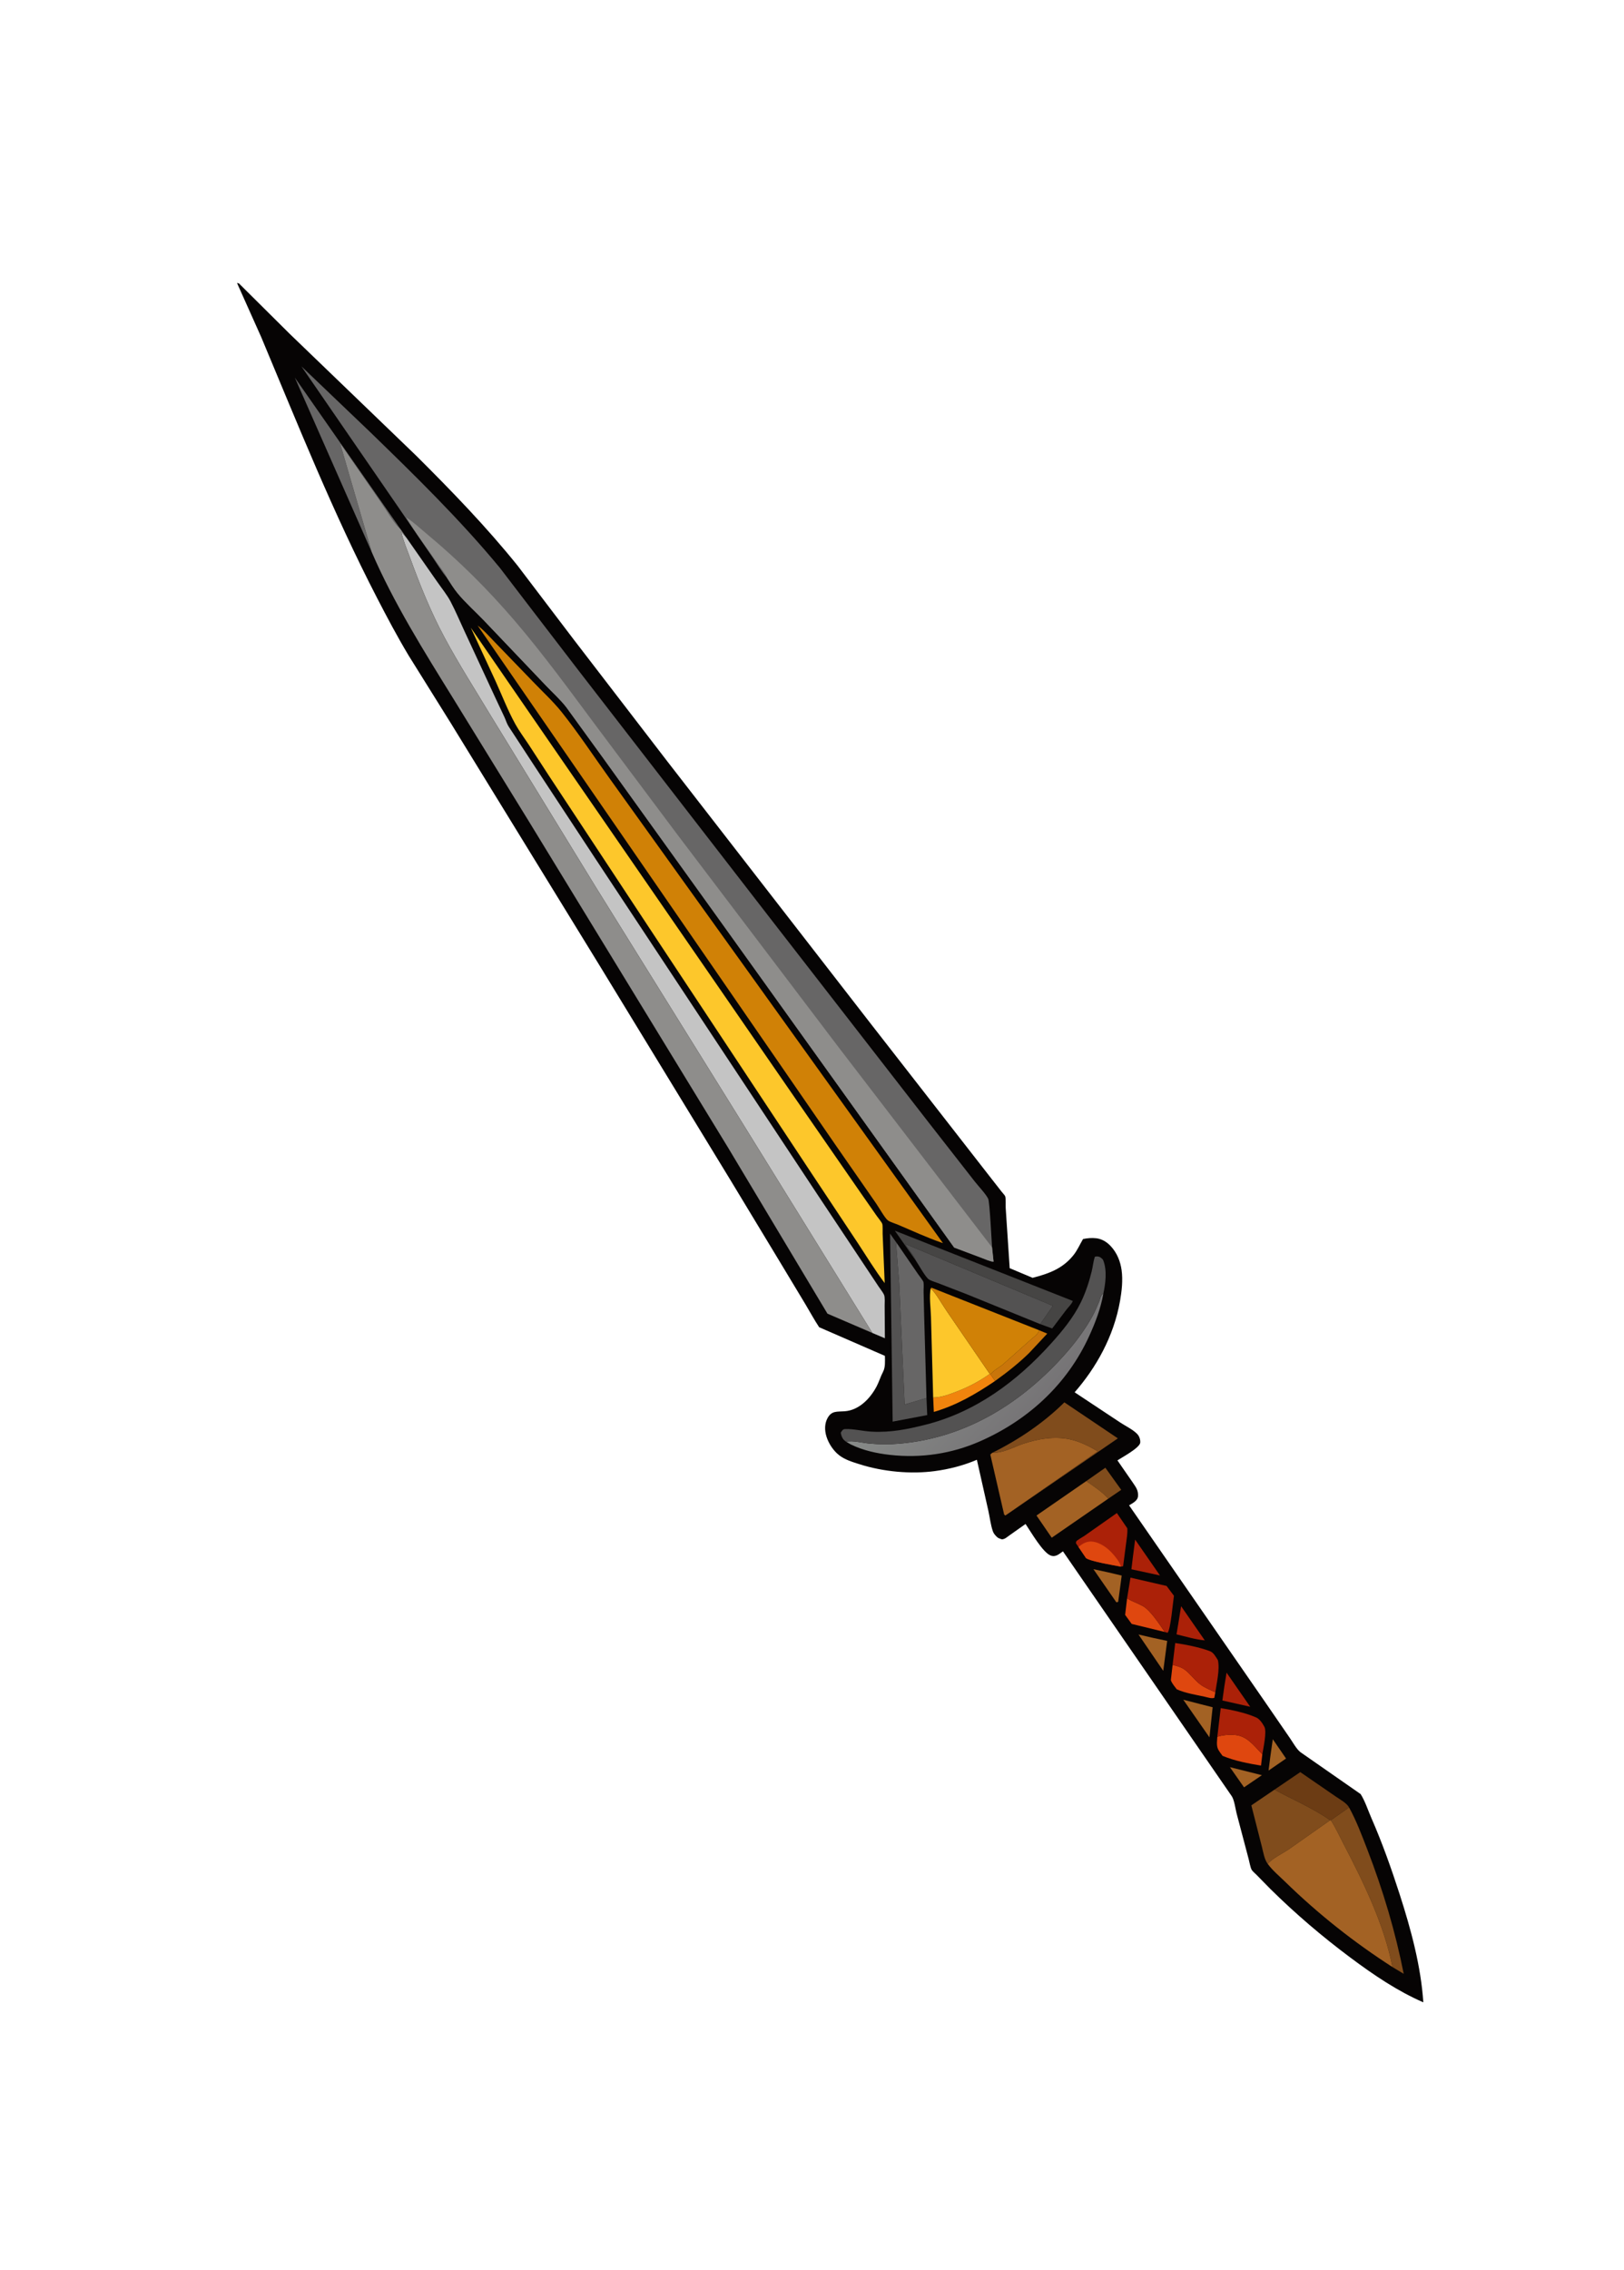 <?xml version="1.0" encoding="UTF-8" standalone="no"?>
<svg
   width="63mm"
   height="88mm"
   version="1.1"
   id="svg43"
   sodipodi:docname="item-dagger.svg"
   inkscape:version="1.3.2 (091e20e, 2023-11-25, custom)"
   xmlns:inkscape="http://www.inkscape.org/namespaces/inkscape"
   xmlns:sodipodi="http://sodipodi.sourceforge.net/DTD/sodipodi-0.dtd"
   xmlns="http://www.w3.org/2000/svg"
   xmlns:svg="http://www.w3.org/2000/svg">
  <sodipodi:namedview
     id="namedview43"
     pagecolor="#ffffff"
     bordercolor="#000000"
     borderopacity="0.25"
     inkscape:showpageshadow="2"
     inkscape:pageopacity="0.0"
     inkscape:pagecheckerboard="0"
     inkscape:deskcolor="#d1d1d1"
     inkscape:document-units="mm"
     inkscape:zoom="1.1661932"
     inkscape:cx="-5.5736906"
     inkscape:cy="184.78928"
     inkscape:window-width="1920"
     inkscape:window-height="1017"
     inkscape:window-x="-8"
     inkscape:window-y="-8"
     inkscape:window-maximized="1"
     inkscape:current-layer="svg43" />
  <path
     fill="#060404"
     d="m 208.69,293.375 c -3.767,-1.637 -7.223,-3.962 -10.717,-6.569 -4.086,-3.049 -8.009,-6.383 -11.735,-10.065 l -1.979,-2.016 c -0.177,-0.182 -0.615,-0.555 -0.735,-0.761 -0.199,-0.341 -0.34,-1.196 -0.449,-1.588 l -1.771,-6.705 c -0.165,-0.648 -0.33,-1.944 -0.706,-2.502 l -24.749,-35.874 c -0.515,0.349 -1.026,0.89 -1.781,0.622 -1.155,-0.41 -2.905,-3.456 -3.701,-4.629 l -2.395,1.692 c -0.328,0.228 -0.641,0.546 -1.08,0.557 -0.2,-0.076 -0.501,-0.148 -0.67,-0.303 -0.273,-0.251 -0.524,-0.521 -0.65,-0.88 -0.323,-0.924 -0.444,-2.032 -0.655,-2.976 l -1.686,-7.496 c -1.942,0.826 -4.025,1.374 -6.203,1.662 -3.405,0.45 -7.474,0.132 -11.153,-1.056 -0.932,-0.301 -1.98,-0.608 -2.849,-1.281 -0.829,-0.643 -1.52,-1.692 -1.837,-2.686 -0.325,-1.017 -0.269,-1.972 0.134,-2.725 0.607,-1.136 1.391,-0.937 2.535,-1.023 2.106,-0.159 3.758,-1.887 4.693,-3.682 0.345,-0.663 0.566,-1.426 0.913,-2.081 0.358,-0.676 0.294,-1.493 0.282,-2.353 l -9.638,-4.194 c -0.722,-1.084 -1.333,-2.227 -2.002,-3.341 l -3.732,-6.194 -7.319,-12.099 L 88.026,141.653 66.136,106.017 59.904,96.031 C 58.263,93.295 56.765,90.471 55.306,87.65 48.812,75.095 43.68,62.216 38.281,49.349 l -3.531,-7.886 0.28,0.059 7.466,7.412 18.536,17.842 c 5.126,5.097 10.287,10.418 14.874,16.122 l 8.236,10.835 13.638,17.74 29.813,38.421 10.019,12.854 7.787,9.991 1.481,1.891 c 0.11,0.141 0.434,0.486 0.496,0.634 0.119,0.282 0.056,1.389 0.08,1.731 l 0.585,8.815 3.358,1.412 c 2.433,-0.617 4.518,-1.401 6.067,-3.418 0.511,-0.665 0.892,-1.524 1.327,-2.265 0.605,-0.127 1.282,-0.194 1.948,-0.113 0.752,0.091 1.487,0.482 2.111,1.15 0.937,1.002 1.417,2.255 1.593,3.493 0.216,1.513 0.018,3.153 -0.221,4.512 -0.927,5.277 -3.548,9.853 -6.661,13.414 l 6.775,4.486 c 0.675,0.446 2.081,1.128 2.562,1.823 0.211,0.305 0.312,0.735 0.286,1.052 -0.064,0.78 -2.691,2.177 -3.349,2.612 l 2.3,3.322 c 0.486,0.709 0.765,1.127 0.718,1.915 -0.042,0.704 -0.837,1.053 -1.308,1.352 l 20.033,28.949 3.607,5.242 c 0.398,0.585 0.97,1.619 1.525,2.002 l 8.782,6.112 c 0.63,0.973 1.111,2.444 1.58,3.515 1.584,3.617 2.926,7.4 4.118,11.088 1.722,5.327 3.143,10.661 3.496,15.912 z"
     id="path2"
     style="stroke-width:0.136" />
  <path
     fill="#a36224"
     d="m 188.559,257.654 -2.565,1.765 0.262,-2.047 0.361,-2.548 z"
     id="path3"
     style="stroke-width:0.136" />
  <path
     fill="#a36224"
     d="m 185.018,260.094 -2.618,1.781 -2.073,-2.957 z"
     id="path4"
     style="stroke-width:0.136" />
  <path
     fill="#ab2108"
     d="m 183.302,250.068 -4.077,-0.918 0.285,-2.04 0.329,-2.036 z"
     id="path5"
     style="stroke-width:0.136" />
  <path
     fill="#ab2108"
     d="m 176.645,240.343 c -1.352,-0.128 -2.771,-0.548 -4.146,-0.885 l 0.262,-1.558 0.414,-2.559 z"
     id="path6"
     style="stroke-width:0.136" />
  <path
     fill="#a36224"
     d="m 163.951,234.667 c -0.085,0.087 -0.149,0.085 -0.277,0.086 l -3.356,-4.841 2.026,0.436 2.119,0.499 z"
     id="path7"
     style="stroke-width:0.136" />
  <path
     fill="#ab2108"
     d="m 170.073,230.83 -4.185,-0.905 0.224,-1.856 0.322,-2.485 z"
     id="path8"
     style="stroke-width:0.136" />
  <path
     fill="#a36224"
     d="m 170.555,244.802 -3.629,-5.319 2.012,0.466 2.194,0.471 z"
     id="path9"
     style="stroke-width:0.136" />
  <path
     fill="#a36224"
     d="m 177.33,254.551 -3.838,-5.515 2.382,0.615 1.925,0.49 z"
     id="path10"
     style="stroke-width:0.136" />
  <path
     fill="#804c1c"
     d="m 159.272,217.001 2.794,-1.953 2.327,3.238 -1.897,1.294 c -0.894,-1.015 -2.169,-1.828 -3.224,-2.579 z"
     id="path11"
     style="stroke-width:0.136" />
  <path
     fill="#c9750a"
     d="m 152.385,194.912 1.163,0.487 -2.682,2.865 c -1.551,1.508 -3.215,2.821 -4.964,4.069 l -0.677,-0.961 c 0.46,-0.604 1.208,-0.966 1.791,-1.427 l 3.988,-3.551 c 0.434,-0.404 1.106,-0.802 1.335,-1.392 z"
     id="path12"
     style="stroke-width:0.136" />
  <path
     fill="#df470f"
     d="m 170.778,239.112 -4.852,-1.182 -0.96,-1.323 0.286,-2.417 c 0.765,0.454 1.523,0.697 2.286,1.109 1.126,0.608 2.464,2.683 3.24,3.813 z"
     id="path13"
     style="stroke-width:0.136" />
  <path
     fill="#df470f"
     d="m 178.193,247.947 -0.148,0.81 c -0.385,0.148 -0.946,-0.055 -1.395,-0.155 -1.31,-0.291 -2.811,-0.509 -4.11,-1.087 -0.299,-0.398 -0.74,-0.892 -0.87,-1.355 l 0.257,-2.223 c 0.512,0.116 1.219,0.308 1.701,0.64 0.826,0.57 1.521,1.591 2.358,2.22 0.647,0.486 1.516,0.833 2.208,1.149 z"
     id="path14"
     style="stroke-width:0.136" />
  <path
     fill="#f1840d"
     d="m 145.902,202.334 c -2.802,1.897 -5.643,3.563 -8.984,4.536 l -0.097,-2.114 c 1.125,-0.002 2.191,-0.398 3.173,-0.765 1.873,-0.7 3.518,-1.548 5.125,-2.689 l 0.106,0.07 z"
     id="path15"
     style="stroke-width:0.136" />
  <path
     fill="#df470f"
     d="m 185.083,257.035 -0.193,1.654 c -1.785,-0.296 -3.856,-0.68 -5.644,-1.431 -0.575,-0.809 -0.83,-1.003 -0.821,-1.939 l 0.056,-0.859 c 0.779,-0.242 1.739,-0.342 2.618,-0.256 1.734,0.17 2.661,1.457 3.984,2.831 z"
     id="path16"
     style="stroke-width:0.136" />
  <path
     fill="#ab2108"
     d="m 178.481,254.46 0.501,-4.193 c 1.593,0.261 3.585,0.665 5.18,1.362 0.518,0.227 0.926,0.827 1.222,1.378 0.389,0.722 -0.187,3.272 -0.302,4.028 -1.323,-1.374 -2.249,-2.661 -3.984,-2.831 -0.879,-0.086 -1.839,0.015 -2.618,0.256 z"
     id="path17"
     style="stroke-width:0.136" />
  <path
     fill="#ab2108"
     d="m 178.193,247.947 c -0.691,-0.316 -1.561,-0.663 -2.208,-1.149 -0.837,-0.63 -1.531,-1.65 -2.358,-2.22 -0.482,-0.332 -1.189,-0.524 -1.701,-0.64 l 0.386,-3.208 c 1.564,0.228 3.436,0.594 5.014,1.163 0.62,0.224 0.868,0.776 1.242,1.345 0.308,1.395 -0.202,3.397 -0.376,4.709 z"
     id="path18"
     style="stroke-width:0.136" />
  <path
     fill="#ab2108"
     d="m 165.252,234.189 0.498,-3.038 5.292,1.217 1.08,1.437 c -0.153,1.003 -0.486,4.981 -0.933,5.427 l -0.411,-0.122 c -0.776,-1.13 -2.114,-3.205 -3.24,-3.813 -0.762,-0.412 -1.521,-0.655 -2.286,-1.109 z"
     id="path19"
     style="stroke-width:0.136" />
  <path
     fill="#6c3c14"
     d="m 197.799,264.817 -2.676,1.879 -0.101,-7e-4 c -2.55,-1.814 -5.494,-3.006 -8.152,-4.486 l 3.776,-2.566 5.207,3.582 c 0.595,0.414 1.596,0.942 1.946,1.592 z"
     id="path20"
     style="stroke-width:0.136" />
  <path
     fill="#676666"
     d="M 58.721,77.525 C 57.722,76.606 56.679,74.763 55.877,73.603 L 49.837,64.865 54.496,80.874 43.223,55.319 Z"
     id="path21"
     style="stroke-width:0.136" />
  <path
     fill="#ab2108"
     d="m 158.127,226.656 -0.368,-0.531 c 0.007,-0.083 -0.007,-0.177 0.021,-0.249 0.073,-0.197 0.986,-0.687 1.191,-0.831 l 4.784,-3.358 1.527,2.233 c 0.062,0.713 -0.081,1.451 -0.162,2.118 l -0.449,3.438 -0.327,0.062 c -0.886,-0.169 -4.473,-0.761 -5.117,-1.254 z"
     id="path22"
     style="stroke-width:0.136" />
  <path
     fill="#df470f"
     d="m 164.343,229.539 c -0.886,-0.169 -4.473,-0.761 -5.117,-1.254 l -1.099,-1.629 c 0.608,-0.511 1.297,-0.928 2.22,-0.764 0.952,0.168 1.948,0.823 2.71,1.661 0.418,0.46 1.206,1.394 1.285,1.985 z"
     id="path23"
     style="stroke-width:0.136" />
  <path
     fill="#a36224"
     d="m 162.496,219.579 -8.293,5.721 -2.234,-3.253 7.304,-5.047 c 1.055,0.751 2.331,1.564 3.224,2.579 z"
     id="path24"
     style="stroke-width:0.136" />
  <path
     fill="#535252"
     d="m 135.84,204.828 0.11,2.506 -5.069,0.957 -0.379,-27.542 1.018,1.437 c -0.133,0.113 -0.128,0.108 -0.116,0.328 l 0.44,5.575 0.796,17.697 z"
     id="path25"
     style="stroke-width:0.136" />
  <path
     fill="#464544"
     d="m 134.315,184.756 -3.116,-4.44 26.095,10.293 c -0.166,0.476 -0.655,0.906 -0.945,1.289 l -2.077,2.744 -1.755,-0.638 1.863,-2.673 -21.705,-9.096 c 0.538,0.766 1.284,1.679 1.641,2.521 z"
     id="path26"
     style="stroke-width:0.136" />
  <path
     fill="#804c1c"
     d="m 145.555,212.826 c 3.817,-1.888 7.462,-4.359 10.502,-7.357 l 7.844,5.276 -16.155,11.071 13.211,-9.183 c -1.23,-0.707 -2.413,-1.315 -3.688,-1.651 -2.526,-0.664 -5.214,-0.139 -7.345,0.586 -1.246,0.424 -2.96,1.379 -4.369,1.257 z"
     id="path27"
     style="stroke-width:0.136" />
  <path
     fill="#804c1c"
     d="m 197.799,264.817 c 1.056,1.908 1.88,4.104 2.652,6.101 2.342,6.056 4.151,12.156 5.36,18.28 l -1.659,-0.996 c -1.149,-6.065 -4.206,-12.393 -7.217,-18.141 -0.562,-1.073 -1.14,-2.358 -1.812,-3.365 z"
     id="path28"
     style="stroke-width:0.136" />
  <path
     fill="#804c1c"
     d="m 195.022,266.695 -6.111,4.292 c -0.947,0.635 -2.279,1.244 -3.042,2.094 -0.482,-0.609 -0.667,-1.78 -0.857,-2.521 l -1.541,-6.047 3.399,-2.304 c 2.657,1.48 5.601,2.672 8.152,4.486 z"
     id="path29"
     style="stroke-width:0.136" />
  <path
     fill="#535252"
     d="m 134.315,184.756 c -0.357,-0.842 -1.103,-1.754 -1.641,-2.521 l 21.705,9.096 -1.863,2.673 -10.83,-4.401 -4.186,-1.618 c -0.347,-0.134 -1.147,-0.35 -1.432,-0.627 -0.56,-0.545 -1.281,-1.901 -1.753,-2.602 z"
     id="path30"
     style="stroke-width:0.136" />
  <path
     fill="#676666"
     d="m 135.84,204.828 -3.2,0.957 -0.796,-17.697 -0.44,-5.575 c -0.012,-0.22 -0.017,-0.215 0.116,-0.328 l 3.076,4.481 c 0.128,0.187 0.762,0.996 0.796,1.16 0.087,0.418 0.013,1.023 0.023,1.448 l 0.082,3.442 z"
     id="path31"
     style="stroke-width:0.136" />
  <path
     fill="#fdc72b"
     d="m 145.119,201.302 c -1.607,1.141 -3.252,1.989 -5.125,2.689 -0.982,0.367 -2.047,0.764 -3.173,0.765 l -0.321,-11.774 c -0.028,-1.207 -0.301,-3.161 -0.027,-4.215 0.803,0.768 1.633,2.306 2.299,3.272 z"
     id="path32"
     style="stroke-width:0.136" />
  <path
     fill="#d08106"
     d="m 145.225,201.373 -0.106,-0.07 -6.347,-9.264 c -0.666,-0.965 -1.496,-2.504 -2.299,-3.272 l 0.097,-0.099 15.815,6.245 -0.045,0.09 c -0.229,0.59 -0.901,0.988 -1.335,1.392 l -3.988,3.551 c -0.583,0.461 -1.331,0.823 -1.791,1.427 z"
     id="path33"
     style="stroke-width:0.136" />
  <path
     fill="#a36224"
     d="m 147.746,221.816 -0.35,0.232 -0.168,-0.141 -2.028,-8.792 c 0.112,-0.11 0.215,-0.216 0.355,-0.288 1.409,0.122 3.123,-0.833 4.369,-1.257 2.131,-0.726 4.819,-1.251 7.345,-0.586 1.275,0.335 2.458,0.943 3.688,1.651 z"
     id="path34"
     style="stroke-width:0.136" />
  <defs
     id="defs35">
    <linearGradient
       id="gradient_0"
       gradientUnits="userSpaceOnUse"
       x1="521.605"
       y1="705.759"
       x2="540.724"
       y2="810.595"
       gradientTransform="matrix(-0.096,0.066,-0.09,-0.131,263.061,266.765)">
      <stop
         offset="0"
         stop-color="#767476"
         id="stop34" />
      <stop
         offset="1"
         stop-color="#878A88"
         id="stop35" />
    </linearGradient>
  </defs>
  <path
     fill="url(#gradient_0)"
     d="m 161.77,189.548 c -0.39,2.212 -1.17,4.216 -2.034,6.124 -3.319,7.331 -9.227,12.543 -16.184,15.563 -3.935,1.708 -8.406,2.466 -13.132,1.922 -1.826,-0.21 -3.844,-0.622 -5.688,-1.527 l -0.686,-0.402 c 1.131,-0.189 2.292,0.175 3.488,0.282 1.485,0.133 2.915,0.133 4.337,0.011 9.961,-0.853 18.162,-6.157 24.412,-13.245 1.416,-1.606 2.789,-3.446 3.865,-5.383 0.383,-0.69 0.712,-1.46 1.018,-2.211 0.169,-0.414 0.18,-0.853 0.543,-1.097 z"
     id="path35"
     style="fill:url(#gradient_0);stroke-width:0.136" />
  <path
     fill="#535252"
     d="m 161.77,189.548 -0.061,0.037 c -0.363,0.243 -0.374,0.683 -0.543,1.097 -0.306,0.751 -0.635,1.521 -1.018,2.211 -1.075,1.937 -2.448,3.777 -3.865,5.383 -6.25,7.088 -14.45,12.392 -24.412,13.245 -1.422,0.121 -2.852,0.122 -4.337,-0.011 -1.196,-0.107 -2.357,-0.471 -3.488,-0.282 l -0.017,4.4e-4 c -0.136,-0.109 -0.292,-0.231 -0.402,-0.378 -0.206,-0.274 -0.327,-0.656 -0.35,-0.958 0.174,-0.243 0.272,-0.49 0.607,-0.507 1.199,-0.061 2.649,0.308 3.896,0.375 2.834,0.151 5.261,-0.354 7.829,-0.993 7.407,-1.842 13.499,-6.374 18.483,-11.906 1.647,-1.828 3.257,-3.748 4.392,-6.07 0.675,-1.38 1.182,-2.912 1.573,-4.484 0.175,-0.706 0.242,-1.482 0.461,-2.16 0.098,-0.039 0.196,-0.068 0.311,-0.064 0.377,0.015 0.59,0.153 0.887,0.481 0.666,1.544 0.349,3.628 0.053,4.983 z"
     id="path36"
     style="stroke-width:0.136" />
  <path
     fill="#a36224"
     d="m 204.152,288.202 c -5.578,-3.592 -10.813,-7.701 -15.776,-12.541 -0.781,-0.762 -1.873,-1.677 -2.506,-2.58 0.762,-0.85 2.095,-1.46 3.042,-2.094 l 6.111,-4.292 0.101,7e-4 c 0.672,1.007 1.25,2.292 1.812,3.365 3.011,5.748 6.068,12.076 7.217,18.141 z"
     id="path37"
     style="stroke-width:0.136" />
  <path
     fill="#fdc72b"
     d="m 129.713,187.994 c -1.398,-1.842 -2.654,-3.915 -3.931,-5.848 l -6.724,-10.126 -23.853,-36.048 -14.655,-22.212 -3.086,-4.744 c -0.619,-0.935 -1.345,-1.908 -1.885,-2.883 -1.106,-1.994 -2.004,-4.319 -2.946,-6.392 l -3.607,-7.78 5.485,7.969 9.539,13.836 32.495,47.079 9.698,14.004 2.307,3.308 c 0.203,0.29 0.675,0.839 0.8,1.144 0.098,0.24 0.044,1.171 0.06,1.447 z"
     id="path38"
     style="stroke-width:0.136" />
  <path
     fill="#c4c4c4"
     d="m 59.628,78.836 4.459,6.383 c 0.632,0.911 1.464,1.938 1.969,2.898 0.74,1.409 1.376,2.931 2.05,4.37 l 4.576,9.865 1.278,2.716 c 0.214,0.463 0.33,0.913 0.606,1.36 l 3.795,5.8 8.926,13.569 32.682,49.398 7.025,10.558 1.803,2.712 c 0.237,0.357 0.637,0.85 0.812,1.224 0.176,0.377 0.094,1.238 0.098,1.631 l 0.035,4.76 -1.836,-0.776 -19.142,-30.902 L 87.343,129.95 71.872,104.717 C 69.616,100.968 67.207,97.201 65.151,93.36 63.112,89.551 61.57,85.688 60.118,81.722 59.669,80.498 59.085,79.132 58.825,77.901 Z"
     id="path39"
     style="stroke-width:0.136" />
  <path
     fill="#d08106"
     d="m 138.254,182.138 -0.308,-0.104 c -2.068,-0.727 -4.197,-1.701 -6.257,-2.582 -0.398,-0.17 -1.216,-0.402 -1.538,-0.669 -0.441,-0.365 -1.269,-1.842 -1.667,-2.418 l -5.863,-8.441 -52.588,-76.27 c 0.927,0.684 1.788,1.694 2.624,2.544 l 5.382,5.568 c 1.4,1.468 3.054,2.986 4.323,4.575 2.476,3.1 4.751,6.564 7.079,9.798 l 14.246,19.845 z"
     id="path40"
     style="stroke-width:0.136" />
  <path
     fill="#8e8d8b"
     d="m 127.908,195.303 -6.587,-2.829 -14.522,-24.243 -29.209,-47.811 -11.089,-18 C 62.158,95.402 57.742,88.386 54.496,80.875 l -4.66,-16.01 6.04,8.739 c 0.802,1.159 1.845,3.003 2.845,3.922 l 0.907,1.311 -0.804,-0.935 c 0.26,1.231 0.845,2.597 1.293,3.821 1.452,3.966 2.994,7.829 5.034,11.638 2.055,3.84 4.465,7.608 6.72,11.357 l 15.471,25.233 21.423,34.451 z"
     id="path41"
     style="stroke-width:0.136" />
  <path
     fill="#676666"
     d="m 145.454,182.76 0.224,2.105 c -0.561,-0.045 -1.286,-0.395 -1.862,-0.603 l -3.918,-1.474 -34.897,-48.671 -16.497,-22.947 -5.462,-7.53 c -0.834,-1.095 -2.109,-2.243 -3.071,-3.264 L 70.965,90.928 C 69.725,89.637 68.206,88.283 67.08,86.907 66.527,86.233 66.032,85.426 65.554,84.694 64.774,83.766 64.073,82.591 63.378,81.586 l -4.87,-7.118 -14.315,-20.79 10.018,9.569 c 6.528,6.328 13.224,12.858 19.097,19.972 l 4.61,6.024 7.018,9.139 28.088,36.292 23.093,29.735 6.791,8.689 c 0.538,0.688 1.599,1.791 1.975,2.531 0.23,0.453 0.505,6.274 0.571,7.133 z"
     id="path42"
     style="stroke-width:0.136" />
  <path
     fill="#8e8d8b"
     d="m 145.454,182.76 0.224,2.105 c -0.561,-0.045 -1.286,-0.395 -1.862,-0.603 l -3.918,-1.474 -34.897,-48.671 -16.497,-22.947 -5.462,-7.53 c -0.834,-1.095 -2.109,-2.243 -3.071,-3.264 l -9.004,-9.447 c -1.24,-1.291 -2.759,-2.645 -3.886,-4.021 -0.553,-0.675 -1.048,-1.481 -1.525,-2.214 -0.223,-0.611 -0.923,-1.444 -1.308,-2.009 -1.527,-2.242 -3.31,-4.538 -4.672,-6.854 1.02,0.632 2.065,1.621 3.022,2.416 4.663,3.875 8.914,8.079 12.956,12.811 4.227,4.947 8.064,10.229 11.962,15.461 l 11.832,15.801 23.655,31.186 z"
     id="path43"
     style="stroke-width:0.136" />
</svg>
